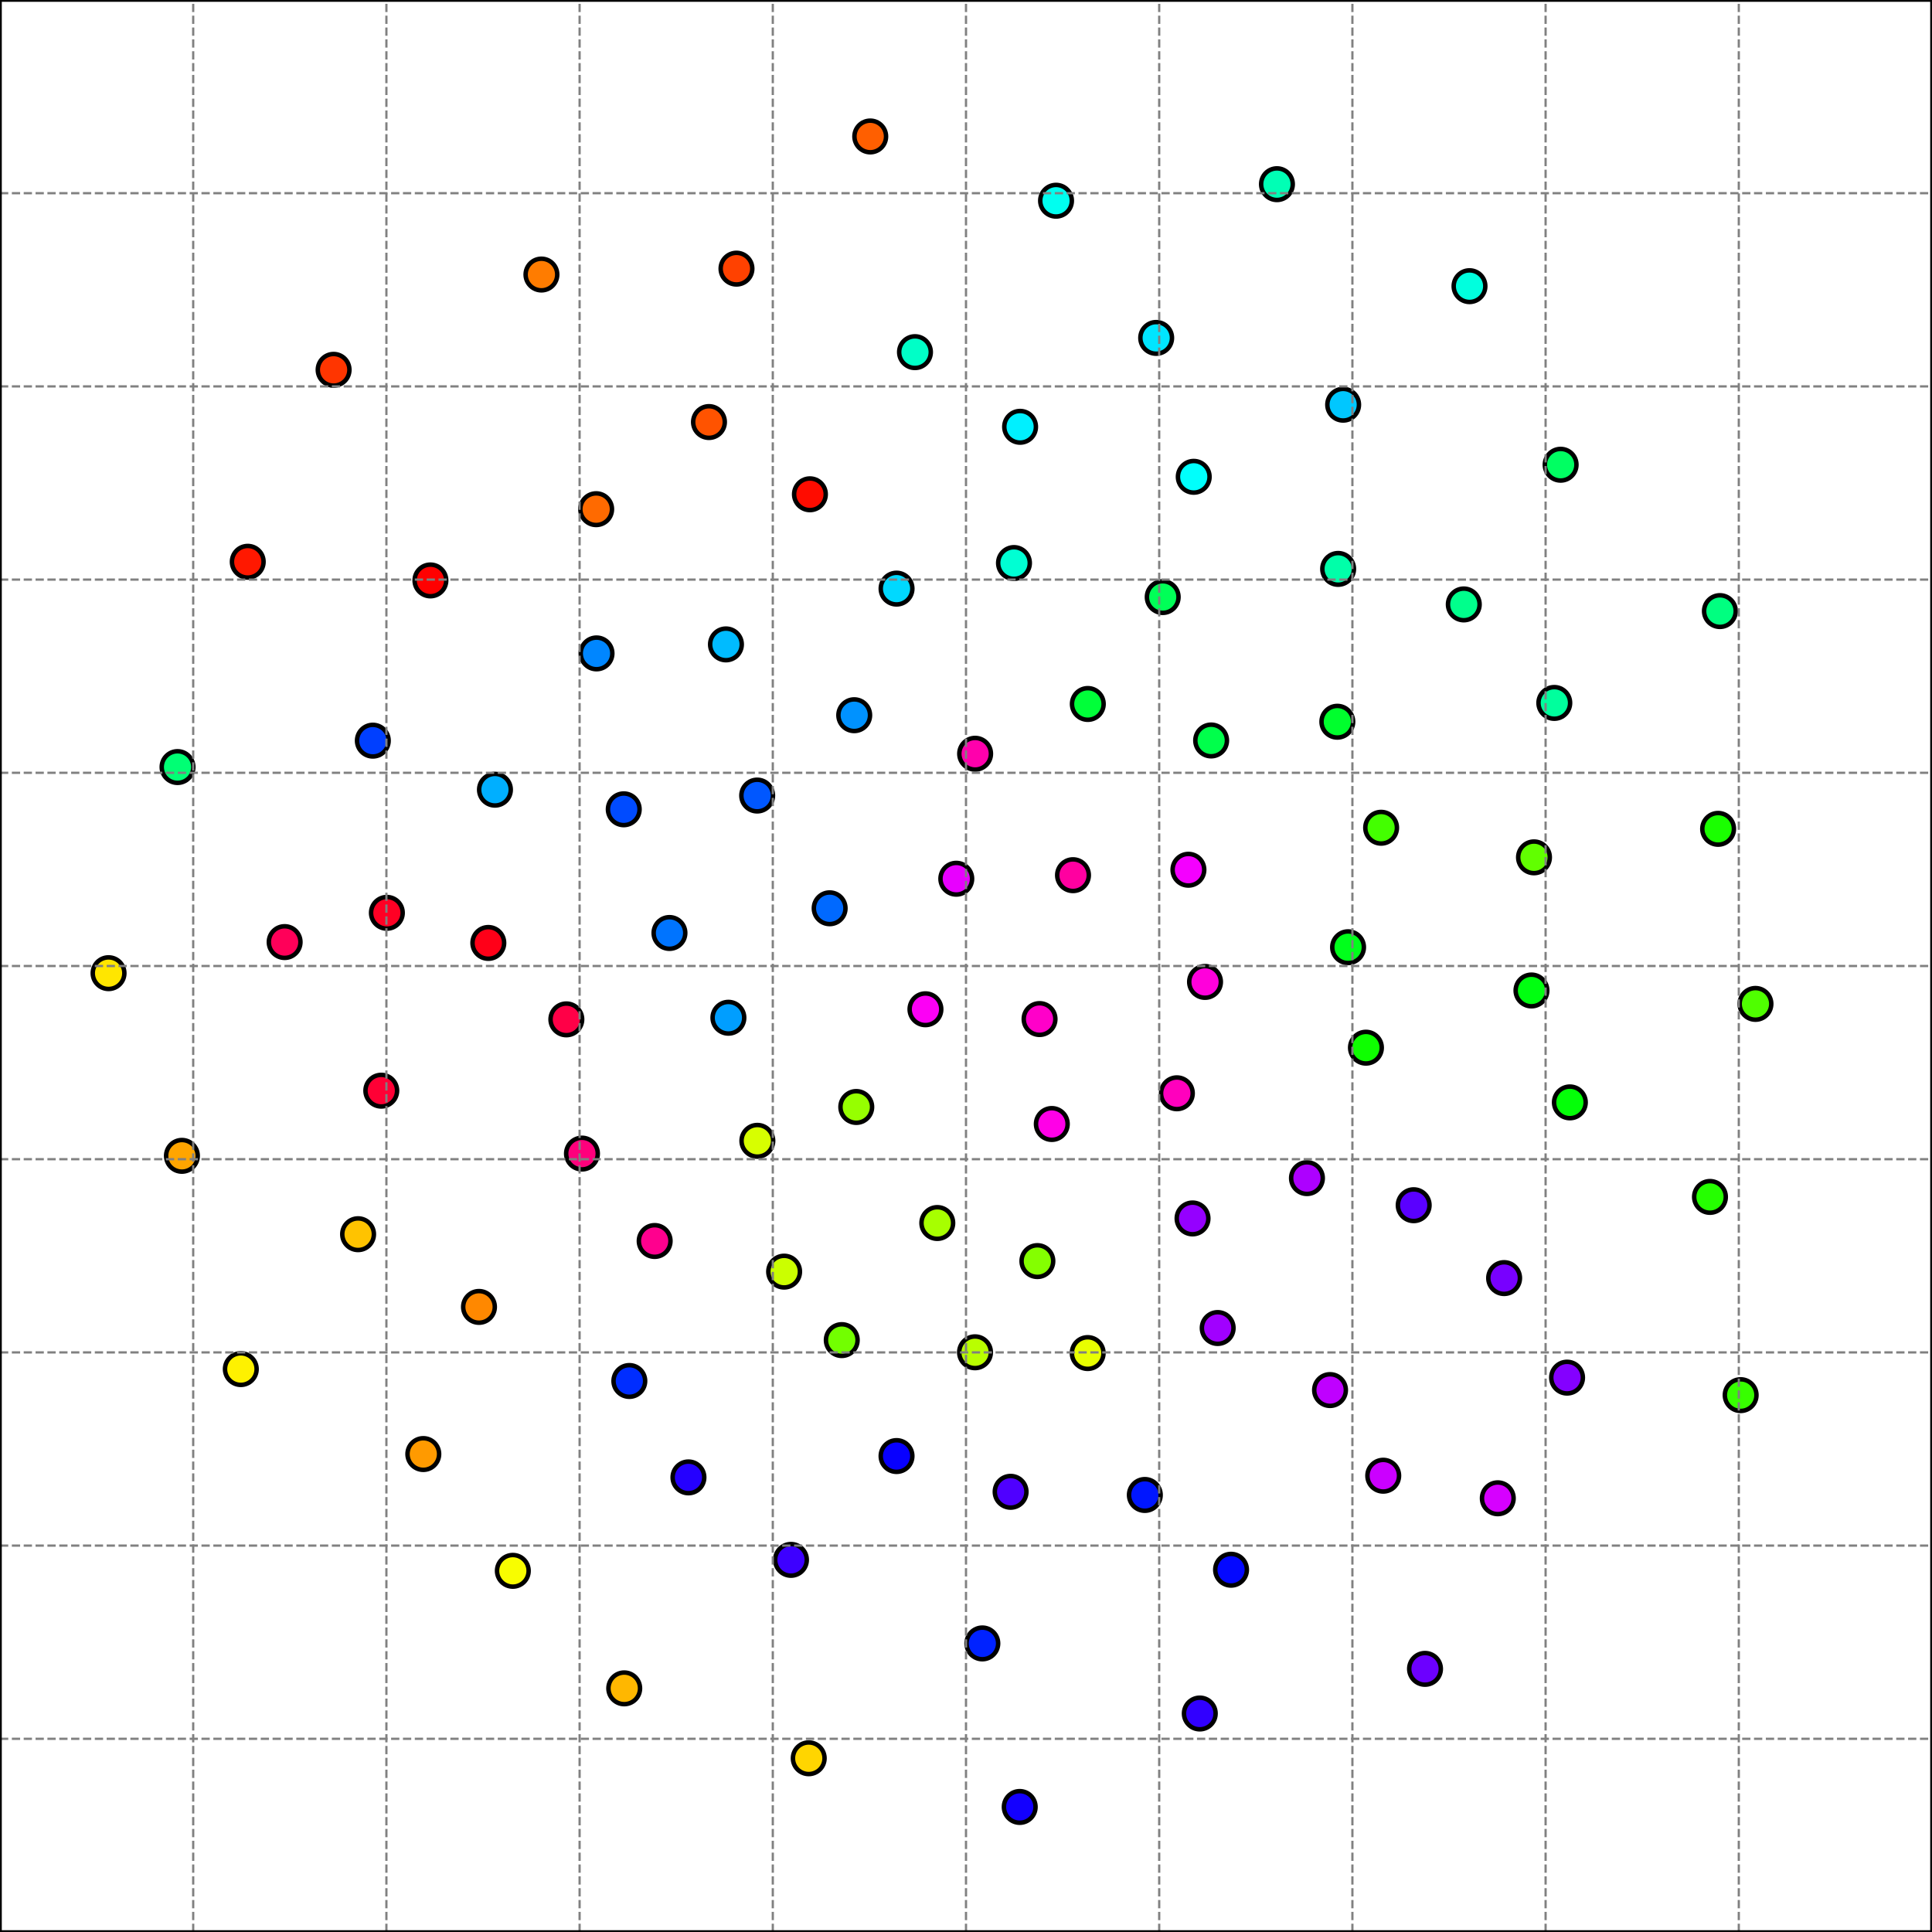 <?xml version="1.0" encoding="utf-8" standalone="no"?>
<!DOCTYPE svg PUBLIC "-//W3C//DTD SVG 1.1//EN"
  "http://www.w3.org/Graphics/SVG/1.1/DTD/svg11.dtd">
<svg xmlns:xlink="http://www.w3.org/1999/xlink" width="432pt" height="432pt" viewBox="0 0 432 432" xmlns="http://www.w3.org/2000/svg" version="1.1">
 <defs>
  <style type="text/css">*{stroke-linejoin: round; stroke-linecap: butt}</style>
 </defs>
 <g id="figure_1">
  <g id="patch_1">
   <path d="M 0 432 
L 432 432 
L 432 0 
L 0 0 
z
" style="fill: #ffffff"/>
  </g>
  <g id="axes_1">
   <g id="patch_2">
    <path d="M 0 432 
L 432 432 
L 432 0 
L 0 0 
z
" style="fill: #ffffff"/>
   </g>
   <g id="PathCollection_1">
    <defs>
     <path id="C0_0_8aa246fa5f" d="M 0 3.536 
C 0.938 3.536 1.837 3.163 2.5 2.5 
C 3.163 1.837 3.536 0.938 3.536 -0 
C 3.536 -0.938 3.163 -1.837 2.5 -2.5 
C 1.837 -3.163 0.938 -3.536 0 -3.536 
C -0.938 -3.536 -1.837 -3.163 -2.5 -2.5 
C -3.163 -1.837 -3.536 -0.938 -3.536 0 
C -3.536 0.938 -3.163 1.837 -2.5 2.5 
C -1.837 3.163 -0.938 3.536 0 3.536 
z
"/>
    </defs>
    <g clip-path="url(#p679cea35bc)">
     <use xlink:href="#C0_0_8aa246fa5f" x="80.068" y="275.972" style="fill: #ffc300; stroke: #000000"/>
    </g>
    <g clip-path="url(#p679cea35bc)">
     <use xlink:href="#C0_0_8aa246fa5f" x="175.333" y="284.34" style="fill: #cbff00; stroke: #000000"/>
    </g>
    <g clip-path="url(#p679cea35bc)">
     <use xlink:href="#C0_0_8aa246fa5f" x="342.436" y="221.474" style="fill: #00ff10; stroke: #000000"/>
    </g>
    <g clip-path="url(#p679cea35bc)">
     <use xlink:href="#C0_0_8aa246fa5f" x="39.696" y="171.516" style="fill: #00ff74; stroke: #000000"/>
    </g>
    <g clip-path="url(#p679cea35bc)">
     <use xlink:href="#C0_0_8aa246fa5f" x="219.654" y="367.473" style="fill: #0022ff; stroke: #000000"/>
    </g>
    <g clip-path="url(#p679cea35bc)">
     <use xlink:href="#C0_0_8aa246fa5f" x="336.325" y="285.783" style="fill: #7800ff; stroke: #000000"/>
    </g>
    <g clip-path="url(#p679cea35bc)">
     <use xlink:href="#C0_0_8aa246fa5f" x="384.574" y="136.641" style="fill: #00ff80; stroke: #000000"/>
    </g>
    <g clip-path="url(#p679cea35bc)">
     <use xlink:href="#C0_0_8aa246fa5f" x="348.962" y="103.916" style="fill: #00ff62; stroke: #000000"/>
    </g>
    <g clip-path="url(#p679cea35bc)">
     <use xlink:href="#C0_0_8aa246fa5f" x="343.005" y="191.703" style="fill: #61ff00; stroke: #000000"/>
    </g>
    <g clip-path="url(#p679cea35bc)">
     <use xlink:href="#C0_0_8aa246fa5f" x="94.653" y="325.127" style="fill: #ff9a00; stroke: #000000"/>
    </g>
    <g clip-path="url(#p679cea35bc)">
     <use xlink:href="#C0_0_8aa246fa5f" x="327.307" y="135.15" style="fill: #00ff8c; stroke: #000000"/>
    </g>
    <g clip-path="url(#p679cea35bc)">
     <use xlink:href="#C0_0_8aa246fa5f" x="239.926" y="195.692" style="fill: #ff00a0; stroke: #000000"/>
    </g>
    <g clip-path="url(#p679cea35bc)">
     <use xlink:href="#C0_0_8aa246fa5f" x="318.637" y="373.162" style="fill: #6c00ff; stroke: #000000"/>
    </g>
    <g clip-path="url(#p679cea35bc)">
     <use xlink:href="#C0_0_8aa246fa5f" x="121.065" y="61.386" style="fill: #ff7c00; stroke: #000000"/>
    </g>
    <g clip-path="url(#p679cea35bc)">
     <use xlink:href="#C0_0_8aa246fa5f" x="309.294" y="329.973" style="fill: #cb00ff; stroke: #000000"/>
    </g>
    <g clip-path="url(#p679cea35bc)">
     <use xlink:href="#C0_0_8aa246fa5f" x="305.429" y="234.263" style="fill: #0eff00; stroke: #000000"/>
    </g>
    <g clip-path="url(#p679cea35bc)">
     <use xlink:href="#C0_0_8aa246fa5f" x="218.018" y="302.375" style="fill: #b9ff00; stroke: #000000"/>
    </g>
    <g clip-path="url(#p679cea35bc)">
     <use xlink:href="#C0_0_8aa246fa5f" x="266.655" y="272.445" style="fill: #9500ff; stroke: #000000"/>
    </g>
    <g clip-path="url(#p679cea35bc)">
     <use xlink:href="#C0_0_8aa246fa5f" x="133.305" y="113.856" style="fill: #ff6a00; stroke: #000000"/>
    </g>
    <g clip-path="url(#p679cea35bc)">
     <use xlink:href="#C0_0_8aa246fa5f" x="350.399" y="308.041" style="fill: #8400ff; stroke: #000000"/>
    </g>
    <g clip-path="url(#p679cea35bc)">
     <use xlink:href="#C0_0_8aa246fa5f" x="176.864" y="348.789" style="fill: #3d00ff; stroke: #000000"/>
    </g>
    <g clip-path="url(#p679cea35bc)">
     <use xlink:href="#C0_0_8aa246fa5f" x="83.366" y="165.613" style="fill: #003fff; stroke: #000000"/>
    </g>
    <g clip-path="url(#p679cea35bc)">
     <use xlink:href="#C0_0_8aa246fa5f" x="316.104" y="269.488" style="fill: #5a00ff; stroke: #000000"/>
    </g>
    <g clip-path="url(#p679cea35bc)">
     <use xlink:href="#C0_0_8aa246fa5f" x="259.986" y="133.504" style="fill: #00ff57; stroke: #000000"/>
    </g>
    <g clip-path="url(#p679cea35bc)">
     <use xlink:href="#C0_0_8aa246fa5f" x="292.237" y="263.43" style="fill: #ad00ff; stroke: #000000"/>
    </g>
    <g clip-path="url(#p679cea35bc)">
     <use xlink:href="#C0_0_8aa246fa5f" x="181.101" y="110.524" style="fill: #ff0c00; stroke: #000000"/>
    </g>
    <g clip-path="url(#p679cea35bc)">
     <use xlink:href="#C0_0_8aa246fa5f" x="382.355" y="267.634" style="fill: #25ff00; stroke: #000000"/>
    </g>
    <g clip-path="url(#p679cea35bc)">
     <use xlink:href="#C0_0_8aa246fa5f" x="169.306" y="177.888" style="fill: #0057ff; stroke: #000000"/>
    </g>
    <g clip-path="url(#p679cea35bc)">
     <use xlink:href="#C0_0_8aa246fa5f" x="243.238" y="157.41" style="fill: #00ff39; stroke: #000000"/>
    </g>
    <g clip-path="url(#p679cea35bc)">
     <use xlink:href="#C0_0_8aa246fa5f" x="24.275" y="217.604" style="fill: #ffe600; stroke: #000000"/>
    </g>
    <g clip-path="url(#p679cea35bc)">
     <use xlink:href="#C0_0_8aa246fa5f" x="162.325" y="144.089" style="fill: #00bbff; stroke: #000000"/>
    </g>
    <g clip-path="url(#p679cea35bc)">
     <use xlink:href="#C0_0_8aa246fa5f" x="107.103" y="292.227" style="fill: #ff8800; stroke: #000000"/>
    </g>
    <g clip-path="url(#p679cea35bc)">
     <use xlink:href="#C0_0_8aa246fa5f" x="110.673" y="176.576" style="fill: #00afff; stroke: #000000"/>
    </g>
    <g clip-path="url(#p679cea35bc)">
     <use xlink:href="#C0_0_8aa246fa5f" x="218.041" y="168.54" style="fill: #ff00ac; stroke: #000000"/>
    </g>
    <g clip-path="url(#p679cea35bc)">
     <use xlink:href="#C0_0_8aa246fa5f" x="328.584" y="63.988" style="fill: #00ffde; stroke: #000000"/>
    </g>
    <g clip-path="url(#p679cea35bc)">
     <use xlink:href="#C0_0_8aa246fa5f" x="194.589" y="30.513" style="fill: #ff5f00; stroke: #000000"/>
    </g>
    <g clip-path="url(#p679cea35bc)">
     <use xlink:href="#C0_0_8aa246fa5f" x="299.029" y="161.38" style="fill: #00ff2d; stroke: #000000"/>
    </g>
    <g clip-path="url(#p679cea35bc)">
     <use xlink:href="#C0_0_8aa246fa5f" x="236.133" y="44.881" style="fill: #00fff0; stroke: #000000"/>
    </g>
    <g clip-path="url(#p679cea35bc)">
     <use xlink:href="#C0_0_8aa246fa5f" x="191.465" y="247.523" style="fill: #96ff00; stroke: #000000"/>
    </g>
    <g clip-path="url(#p679cea35bc)">
     <use xlink:href="#C0_0_8aa246fa5f" x="228.098" y="95.433" style="fill: #00f0ff; stroke: #000000"/>
    </g>
    <g clip-path="url(#p679cea35bc)">
     <use xlink:href="#C0_0_8aa246fa5f" x="164.679" y="60.07" style="fill: #ff4100; stroke: #000000"/>
    </g>
    <g clip-path="url(#p679cea35bc)">
     <use xlink:href="#C0_0_8aa246fa5f" x="232.447" y="227.864" style="fill: #ff00c9; stroke: #000000"/>
    </g>
    <g clip-path="url(#p679cea35bc)">
     <use xlink:href="#C0_0_8aa246fa5f" x="235.186" y="251.328" style="fill: #ff00e7; stroke: #000000"/>
    </g>
    <g clip-path="url(#p679cea35bc)">
     <use xlink:href="#C0_0_8aa246fa5f" x="228.014" y="404.038" style="fill: #1300ff; stroke: #000000"/>
    </g>
    <g clip-path="url(#p679cea35bc)">
     <use xlink:href="#C0_0_8aa246fa5f" x="266.924" y="106.614" style="fill: #00fffc; stroke: #000000"/>
    </g>
    <g clip-path="url(#p679cea35bc)">
     <use xlink:href="#C0_0_8aa246fa5f" x="180.836" y="393.152" style="fill: #ffd500; stroke: #000000"/>
    </g>
    <g clip-path="url(#p679cea35bc)">
     <use xlink:href="#C0_0_8aa246fa5f" x="243.212" y="302.549" style="fill: #e8ff00; stroke: #000000"/>
    </g>
    <g clip-path="url(#p679cea35bc)">
     <use xlink:href="#C0_0_8aa246fa5f" x="86.507" y="204.111" style="fill: #ff0024; stroke: #000000"/>
    </g>
    <g clip-path="url(#p679cea35bc)">
     <use xlink:href="#C0_0_8aa246fa5f" x="191.006" y="159.922" style="fill: #0092ff; stroke: #000000"/>
    </g>
    <g clip-path="url(#p679cea35bc)">
     <use xlink:href="#C0_0_8aa246fa5f" x="109.19" y="210.843" style="fill: #ff0018; stroke: #000000"/>
    </g>
    <g clip-path="url(#p679cea35bc)">
     <use xlink:href="#C0_0_8aa246fa5f" x="270.813" y="165.572" style="fill: #00ff4b; stroke: #000000"/>
    </g>
    <g clip-path="url(#p679cea35bc)">
     <use xlink:href="#C0_0_8aa246fa5f" x="225.976" y="333.571" style="fill: #4f00ff; stroke: #000000"/>
    </g>
    <g clip-path="url(#p679cea35bc)">
     <use xlink:href="#C0_0_8aa246fa5f" x="158.528" y="94.371" style="fill: #ff5300; stroke: #000000"/>
    </g>
    <g clip-path="url(#p679cea35bc)">
     <use xlink:href="#C0_0_8aa246fa5f" x="269.448" y="219.56" style="fill: #ff00db; stroke: #000000"/>
    </g>
    <g clip-path="url(#p679cea35bc)">
     <use xlink:href="#C0_0_8aa246fa5f" x="162.872" y="227.57" style="fill: #009eff; stroke: #000000"/>
    </g>
    <g clip-path="url(#p679cea35bc)">
     <use xlink:href="#C0_0_8aa246fa5f" x="188.221" y="299.649" style="fill: #72ff00; stroke: #000000"/>
    </g>
    <g clip-path="url(#p679cea35bc)">
     <use xlink:href="#C0_0_8aa246fa5f" x="334.911" y="335.02" style="fill: #d600ff; stroke: #000000"/>
    </g>
    <g clip-path="url(#p679cea35bc)">
     <use xlink:href="#C0_0_8aa246fa5f" x="74.596" y="82.691" style="fill: #ff3500; stroke: #000000"/>
    </g>
    <g clip-path="url(#p679cea35bc)">
     <use xlink:href="#C0_0_8aa246fa5f" x="204.592" y="78.74" style="fill: #00ffc7; stroke: #000000"/>
    </g>
    <g clip-path="url(#p679cea35bc)">
     <use xlink:href="#C0_0_8aa246fa5f" x="392.527" y="224.473" style="fill: #4fff00; stroke: #000000"/>
    </g>
    <g clip-path="url(#p679cea35bc)">
     <use xlink:href="#C0_0_8aa246fa5f" x="389.215" y="311.955" style="fill: #37ff00; stroke: #000000"/>
    </g>
    <g clip-path="url(#p679cea35bc)">
     <use xlink:href="#C0_0_8aa246fa5f" x="209.581" y="273.469" style="fill: #a7ff00; stroke: #000000"/>
    </g>
    <g clip-path="url(#p679cea35bc)">
     <use xlink:href="#C0_0_8aa246fa5f" x="96.241" y="129.785" style="fill: #ff0000; stroke: #000000"/>
    </g>
    <g clip-path="url(#p679cea35bc)">
     <use xlink:href="#C0_0_8aa246fa5f" x="40.677" y="258.447" style="fill: #ffa500; stroke: #000000"/>
    </g>
    <g clip-path="url(#p679cea35bc)">
     <use xlink:href="#C0_0_8aa246fa5f" x="139.58" y="377.52" style="fill: #ffb700; stroke: #000000"/>
    </g>
    <g clip-path="url(#p679cea35bc)">
     <use xlink:href="#C0_0_8aa246fa5f" x="53.847" y="306.131" style="fill: #fef100; stroke: #000000"/>
    </g>
    <g clip-path="url(#p679cea35bc)">
     <use xlink:href="#C0_0_8aa246fa5f" x="347.546" y="157.176" style="fill: #00ff9d; stroke: #000000"/>
    </g>
    <g clip-path="url(#p679cea35bc)">
     <use xlink:href="#C0_0_8aa246fa5f" x="133.386" y="146.103" style="fill: #0086ff; stroke: #000000"/>
    </g>
    <g clip-path="url(#p679cea35bc)">
     <use xlink:href="#C0_0_8aa246fa5f" x="149.693" y="208.617" style="fill: #0074ff; stroke: #000000"/>
    </g>
    <g clip-path="url(#p679cea35bc)">
     <use xlink:href="#C0_0_8aa246fa5f" x="297.4" y="310.824" style="fill: #bf00ff; stroke: #000000"/>
    </g>
    <g clip-path="url(#p679cea35bc)">
     <use xlink:href="#C0_0_8aa246fa5f" x="351.026" y="246.496" style="fill: #04ff08; stroke: #000000"/>
    </g>
    <g clip-path="url(#p679cea35bc)">
     <use xlink:href="#C0_0_8aa246fa5f" x="63.646" y="210.65" style="fill: #ff0059; stroke: #000000"/>
    </g>
    <g clip-path="url(#p679cea35bc)">
     <use xlink:href="#C0_0_8aa246fa5f" x="384.174" y="185.331" style="fill: #1aff00; stroke: #000000"/>
    </g>
    <g clip-path="url(#p679cea35bc)">
     <use xlink:href="#C0_0_8aa246fa5f" x="139.472" y="180.963" style="fill: #004bff; stroke: #000000"/>
    </g>
    <g clip-path="url(#p679cea35bc)">
     <use xlink:href="#C0_0_8aa246fa5f" x="185.514" y="203.093" style="fill: #0069ff; stroke: #000000"/>
    </g>
    <g clip-path="url(#p679cea35bc)">
     <use xlink:href="#C0_0_8aa246fa5f" x="301.432" y="211.802" style="fill: #00ff1b; stroke: #000000"/>
    </g>
    <g clip-path="url(#p679cea35bc)">
     <use xlink:href="#C0_0_8aa246fa5f" x="263.154" y="244.462" style="fill: #ff00bd; stroke: #000000"/>
    </g>
    <g clip-path="url(#p679cea35bc)">
     <use xlink:href="#C0_0_8aa246fa5f" x="300.332" y="90.493" style="fill: #00c7ff; stroke: #000000"/>
    </g>
    <g clip-path="url(#p679cea35bc)">
     <use xlink:href="#C0_0_8aa246fa5f" x="258.524" y="75.557" style="fill: #00e5ff; stroke: #000000"/>
    </g>
    <g clip-path="url(#p679cea35bc)">
     <use xlink:href="#C0_0_8aa246fa5f" x="268.276" y="383.144" style="fill: #3100ff; stroke: #000000"/>
    </g>
    <g clip-path="url(#p679cea35bc)">
     <use xlink:href="#C0_0_8aa246fa5f" x="200.468" y="325.576" style="fill: #0800ff; stroke: #000000"/>
    </g>
    <g clip-path="url(#p679cea35bc)">
     <use xlink:href="#C0_0_8aa246fa5f" x="231.961" y="281.983" style="fill: #84ff00; stroke: #000000"/>
    </g>
    <g clip-path="url(#p679cea35bc)">
     <use xlink:href="#C0_0_8aa246fa5f" x="272.278" y="296.949" style="fill: #a100ff; stroke: #000000"/>
    </g>
    <g clip-path="url(#p679cea35bc)">
     <use xlink:href="#C0_0_8aa246fa5f" x="255.989" y="334.276" style="fill: #0016ff; stroke: #000000"/>
    </g>
    <g clip-path="url(#p679cea35bc)">
     <use xlink:href="#C0_0_8aa246fa5f" x="126.637" y="227.933" style="fill: #ff0047; stroke: #000000"/>
    </g>
    <g clip-path="url(#p679cea35bc)">
     <use xlink:href="#C0_0_8aa246fa5f" x="226.728" y="125.896" style="fill: #00ffd3; stroke: #000000"/>
    </g>
    <g clip-path="url(#p679cea35bc)">
     <use xlink:href="#C0_0_8aa246fa5f" x="299.211" y="127.207" style="fill: #00ffa9; stroke: #000000"/>
    </g>
    <g clip-path="url(#p679cea35bc)">
     <use xlink:href="#C0_0_8aa246fa5f" x="285.529" y="41.183" style="fill: #00ffb5; stroke: #000000"/>
    </g>
    <g clip-path="url(#p679cea35bc)">
     <use xlink:href="#C0_0_8aa246fa5f" x="265.734" y="194.476" style="fill: #f400ff; stroke: #000000"/>
    </g>
    <g clip-path="url(#p679cea35bc)">
     <use xlink:href="#C0_0_8aa246fa5f" x="114.671" y="351.24" style="fill: #f8fd00; stroke: #000000"/>
    </g>
    <g clip-path="url(#p679cea35bc)">
     <use xlink:href="#C0_0_8aa246fa5f" x="308.822" y="185.085" style="fill: #43ff00; stroke: #000000"/>
    </g>
    <g clip-path="url(#p679cea35bc)">
     <use xlink:href="#C0_0_8aa246fa5f" x="153.939" y="330.348" style="fill: #2500ff; stroke: #000000"/>
    </g>
    <g clip-path="url(#p679cea35bc)">
     <use xlink:href="#C0_0_8aa246fa5f" x="146.385" y="277.49" style="fill: #ff008e; stroke: #000000"/>
    </g>
    <g clip-path="url(#p679cea35bc)">
     <use xlink:href="#C0_0_8aa246fa5f" x="213.828" y="196.486" style="fill: #e800ff; stroke: #000000"/>
    </g>
    <g clip-path="url(#p679cea35bc)">
     <use xlink:href="#C0_0_8aa246fa5f" x="55.399" y="125.613" style="fill: #ff1800; stroke: #000000"/>
    </g>
    <g clip-path="url(#p679cea35bc)">
     <use xlink:href="#C0_0_8aa246fa5f" x="140.72" y="308.791" style="fill: #002dff; stroke: #000000"/>
    </g>
    <g clip-path="url(#p679cea35bc)">
     <use xlink:href="#C0_0_8aa246fa5f" x="275.266" y="350.996" style="fill: #0408ff; stroke: #000000"/>
    </g>
    <g clip-path="url(#p679cea35bc)">
     <use xlink:href="#C0_0_8aa246fa5f" x="206.932" y="225.676" style="fill: #fc00f5; stroke: #000000"/>
    </g>
    <g clip-path="url(#p679cea35bc)">
     <use xlink:href="#C0_0_8aa246fa5f" x="130.129" y="257.944" style="fill: #ff007c; stroke: #000000"/>
    </g>
    <g clip-path="url(#p679cea35bc)">
     <use xlink:href="#C0_0_8aa246fa5f" x="169.346" y="255.09" style="fill: #d7ff00; stroke: #000000"/>
    </g>
    <g clip-path="url(#p679cea35bc)">
     <use xlink:href="#C0_0_8aa246fa5f" x="85.255" y="243.877" style="fill: #ff0035; stroke: #000000"/>
    </g>
    <g clip-path="url(#p679cea35bc)">
     <use xlink:href="#C0_0_8aa246fa5f" x="200.471" y="131.617" style="fill: #00d9ff; stroke: #000000"/>
    </g>
   </g>
   <g id="matplotlib.axis_1">
    <g id="xtick_1">
     <g id="line2d_1">
      <path d="M 0 432 
L 0 0 
" clip-path="url(#p679cea35bc)" style="fill: none; stroke-dasharray: 1.85,0.8; stroke-dashoffset: 0; stroke: #808080; stroke-width: 0.5"/>
     </g>
     <g id="line2d_2">
      <defs>
       <path id="m4e0e385c3a" d="M 0 0 
L 0 3.5 
" style="stroke: #000000; stroke-width: 0.8"/>
      </defs>
      <g>
       <use xlink:href="#m4e0e385c3a" x="0" y="432" style="stroke: #000000; stroke-width: 0.8"/>
      </g>
     </g>
     <g id="text_1">
      <!-- −1.0 -->
      <g transform="translate(-12.141 446.598) scale(0.1 -0.1)">
       <defs>
        <path id="DejaVuSans-2212" d="M 678 2272 
L 4684 2272 
L 4684 1741 
L 678 1741 
L 678 2272 
z
" transform="scale(0.016)"/>
        <path id="DejaVuSans-31" d="M 794 531 
L 1825 531 
L 1825 4091 
L 703 3866 
L 703 4441 
L 1819 4666 
L 2450 4666 
L 2450 531 
L 3481 531 
L 3481 0 
L 794 0 
L 794 531 
z
" transform="scale(0.016)"/>
        <path id="DejaVuSans-2e" d="M 684 794 
L 1344 794 
L 1344 0 
L 684 0 
L 684 794 
z
" transform="scale(0.016)"/>
        <path id="DejaVuSans-30" d="M 2034 4250 
Q 1547 4250 1301 3770 
Q 1056 3291 1056 2328 
Q 1056 1369 1301 889 
Q 1547 409 2034 409 
Q 2525 409 2770 889 
Q 3016 1369 3016 2328 
Q 3016 3291 2770 3770 
Q 2525 4250 2034 4250 
z
M 2034 4750 
Q 2819 4750 3233 4129 
Q 3647 3509 3647 2328 
Q 3647 1150 3233 529 
Q 2819 -91 2034 -91 
Q 1250 -91 836 529 
Q 422 1150 422 2328 
Q 422 3509 836 4129 
Q 1250 4750 2034 4750 
z
" transform="scale(0.016)"/>
       </defs>
       <use xlink:href="#DejaVuSans-2212"/>
       <use xlink:href="#DejaVuSans-31" transform="translate(83.789 0)"/>
       <use xlink:href="#DejaVuSans-2e" transform="translate(147.412 0)"/>
       <use xlink:href="#DejaVuSans-30" transform="translate(179.199 0)"/>
      </g>
     </g>
    </g>
    <g id="xtick_2">
     <g id="line2d_3">
      <path d="M 43.2 432 
L 43.2 0 
" clip-path="url(#p679cea35bc)" style="fill: none; stroke-dasharray: 1.85,0.8; stroke-dashoffset: 0; stroke: #808080; stroke-width: 0.5"/>
     </g>
     <g id="line2d_4">
      <g>
       <use xlink:href="#m4e0e385c3a" x="43.2" y="432" style="stroke: #000000; stroke-width: 0.8"/>
      </g>
     </g>
     <g id="text_2">
      <!-- −0.8 -->
      <g transform="translate(31.059 446.598) scale(0.1 -0.1)">
       <defs>
        <path id="DejaVuSans-38" d="M 2034 2216 
Q 1584 2216 1326 1975 
Q 1069 1734 1069 1313 
Q 1069 891 1326 650 
Q 1584 409 2034 409 
Q 2484 409 2743 651 
Q 3003 894 3003 1313 
Q 3003 1734 2745 1975 
Q 2488 2216 2034 2216 
z
M 1403 2484 
Q 997 2584 770 2862 
Q 544 3141 544 3541 
Q 544 4100 942 4425 
Q 1341 4750 2034 4750 
Q 2731 4750 3128 4425 
Q 3525 4100 3525 3541 
Q 3525 3141 3298 2862 
Q 3072 2584 2669 2484 
Q 3125 2378 3379 2068 
Q 3634 1759 3634 1313 
Q 3634 634 3220 271 
Q 2806 -91 2034 -91 
Q 1263 -91 848 271 
Q 434 634 434 1313 
Q 434 1759 690 2068 
Q 947 2378 1403 2484 
z
M 1172 3481 
Q 1172 3119 1398 2916 
Q 1625 2713 2034 2713 
Q 2441 2713 2670 2916 
Q 2900 3119 2900 3481 
Q 2900 3844 2670 4047 
Q 2441 4250 2034 4250 
Q 1625 4250 1398 4047 
Q 1172 3844 1172 3481 
z
" transform="scale(0.016)"/>
       </defs>
       <use xlink:href="#DejaVuSans-2212"/>
       <use xlink:href="#DejaVuSans-30" transform="translate(83.789 0)"/>
       <use xlink:href="#DejaVuSans-2e" transform="translate(147.412 0)"/>
       <use xlink:href="#DejaVuSans-38" transform="translate(179.199 0)"/>
      </g>
     </g>
    </g>
    <g id="xtick_3">
     <g id="line2d_5">
      <path d="M 86.4 432 
L 86.4 0 
" clip-path="url(#p679cea35bc)" style="fill: none; stroke-dasharray: 1.85,0.8; stroke-dashoffset: 0; stroke: #808080; stroke-width: 0.5"/>
     </g>
     <g id="line2d_6">
      <g>
       <use xlink:href="#m4e0e385c3a" x="86.4" y="432" style="stroke: #000000; stroke-width: 0.8"/>
      </g>
     </g>
     <g id="text_3">
      <!-- −0.6 -->
      <g transform="translate(74.259 446.598) scale(0.1 -0.1)">
       <defs>
        <path id="DejaVuSans-36" d="M 2113 2584 
Q 1688 2584 1439 2293 
Q 1191 2003 1191 1497 
Q 1191 994 1439 701 
Q 1688 409 2113 409 
Q 2538 409 2786 701 
Q 3034 994 3034 1497 
Q 3034 2003 2786 2293 
Q 2538 2584 2113 2584 
z
M 3366 4563 
L 3366 3988 
Q 3128 4100 2886 4159 
Q 2644 4219 2406 4219 
Q 1781 4219 1451 3797 
Q 1122 3375 1075 2522 
Q 1259 2794 1537 2939 
Q 1816 3084 2150 3084 
Q 2853 3084 3261 2657 
Q 3669 2231 3669 1497 
Q 3669 778 3244 343 
Q 2819 -91 2113 -91 
Q 1303 -91 875 529 
Q 447 1150 447 2328 
Q 447 3434 972 4092 
Q 1497 4750 2381 4750 
Q 2619 4750 2861 4703 
Q 3103 4656 3366 4563 
z
" transform="scale(0.016)"/>
       </defs>
       <use xlink:href="#DejaVuSans-2212"/>
       <use xlink:href="#DejaVuSans-30" transform="translate(83.789 0)"/>
       <use xlink:href="#DejaVuSans-2e" transform="translate(147.412 0)"/>
       <use xlink:href="#DejaVuSans-36" transform="translate(179.199 0)"/>
      </g>
     </g>
    </g>
    <g id="xtick_4">
     <g id="line2d_7">
      <path d="M 129.6 432 
L 129.6 0 
" clip-path="url(#p679cea35bc)" style="fill: none; stroke-dasharray: 1.85,0.8; stroke-dashoffset: 0; stroke: #808080; stroke-width: 0.5"/>
     </g>
     <g id="line2d_8">
      <g>
       <use xlink:href="#m4e0e385c3a" x="129.6" y="432" style="stroke: #000000; stroke-width: 0.8"/>
      </g>
     </g>
     <g id="text_4">
      <!-- −0.4 -->
      <g transform="translate(117.459 446.598) scale(0.1 -0.1)">
       <defs>
        <path id="DejaVuSans-34" d="M 2419 4116 
L 825 1625 
L 2419 1625 
L 2419 4116 
z
M 2253 4666 
L 3047 4666 
L 3047 1625 
L 3713 1625 
L 3713 1100 
L 3047 1100 
L 3047 0 
L 2419 0 
L 2419 1100 
L 313 1100 
L 313 1709 
L 2253 4666 
z
" transform="scale(0.016)"/>
       </defs>
       <use xlink:href="#DejaVuSans-2212"/>
       <use xlink:href="#DejaVuSans-30" transform="translate(83.789 0)"/>
       <use xlink:href="#DejaVuSans-2e" transform="translate(147.412 0)"/>
       <use xlink:href="#DejaVuSans-34" transform="translate(179.199 0)"/>
      </g>
     </g>
    </g>
    <g id="xtick_5">
     <g id="line2d_9">
      <path d="M 172.8 432 
L 172.8 0 
" clip-path="url(#p679cea35bc)" style="fill: none; stroke-dasharray: 1.85,0.8; stroke-dashoffset: 0; stroke: #808080; stroke-width: 0.5"/>
     </g>
     <g id="line2d_10">
      <g>
       <use xlink:href="#m4e0e385c3a" x="172.8" y="432" style="stroke: #000000; stroke-width: 0.8"/>
      </g>
     </g>
     <g id="text_5">
      <!-- −0.2 -->
      <g transform="translate(160.659 446.598) scale(0.1 -0.1)">
       <defs>
        <path id="DejaVuSans-32" d="M 1228 531 
L 3431 531 
L 3431 0 
L 469 0 
L 469 531 
Q 828 903 1448 1529 
Q 2069 2156 2228 2338 
Q 2531 2678 2651 2914 
Q 2772 3150 2772 3378 
Q 2772 3750 2511 3984 
Q 2250 4219 1831 4219 
Q 1534 4219 1204 4116 
Q 875 4013 500 3803 
L 500 4441 
Q 881 4594 1212 4672 
Q 1544 4750 1819 4750 
Q 2544 4750 2975 4387 
Q 3406 4025 3406 3419 
Q 3406 3131 3298 2873 
Q 3191 2616 2906 2266 
Q 2828 2175 2409 1742 
Q 1991 1309 1228 531 
z
" transform="scale(0.016)"/>
       </defs>
       <use xlink:href="#DejaVuSans-2212"/>
       <use xlink:href="#DejaVuSans-30" transform="translate(83.789 0)"/>
       <use xlink:href="#DejaVuSans-2e" transform="translate(147.412 0)"/>
       <use xlink:href="#DejaVuSans-32" transform="translate(179.199 0)"/>
      </g>
     </g>
    </g>
    <g id="xtick_6">
     <g id="line2d_11">
      <path d="M 216 432 
L 216 0 
" clip-path="url(#p679cea35bc)" style="fill: none; stroke-dasharray: 1.85,0.8; stroke-dashoffset: 0; stroke: #808080; stroke-width: 0.5"/>
     </g>
     <g id="line2d_12">
      <g>
       <use xlink:href="#m4e0e385c3a" x="216" y="432" style="stroke: #000000; stroke-width: 0.8"/>
      </g>
     </g>
     <g id="text_6">
      <!-- 0.0 -->
      <g transform="translate(208.048 446.598) scale(0.1 -0.1)">
       <use xlink:href="#DejaVuSans-30"/>
       <use xlink:href="#DejaVuSans-2e" transform="translate(63.623 0)"/>
       <use xlink:href="#DejaVuSans-30" transform="translate(95.41 0)"/>
      </g>
     </g>
    </g>
    <g id="xtick_7">
     <g id="line2d_13">
      <path d="M 259.2 432 
L 259.2 0 
" clip-path="url(#p679cea35bc)" style="fill: none; stroke-dasharray: 1.85,0.8; stroke-dashoffset: 0; stroke: #808080; stroke-width: 0.5"/>
     </g>
     <g id="line2d_14">
      <g>
       <use xlink:href="#m4e0e385c3a" x="259.2" y="432" style="stroke: #000000; stroke-width: 0.8"/>
      </g>
     </g>
     <g id="text_7">
      <!-- 0.2 -->
      <g transform="translate(251.248 446.598) scale(0.1 -0.1)">
       <use xlink:href="#DejaVuSans-30"/>
       <use xlink:href="#DejaVuSans-2e" transform="translate(63.623 0)"/>
       <use xlink:href="#DejaVuSans-32" transform="translate(95.41 0)"/>
      </g>
     </g>
    </g>
    <g id="xtick_8">
     <g id="line2d_15">
      <path d="M 302.4 432 
L 302.4 0 
" clip-path="url(#p679cea35bc)" style="fill: none; stroke-dasharray: 1.85,0.8; stroke-dashoffset: 0; stroke: #808080; stroke-width: 0.5"/>
     </g>
     <g id="line2d_16">
      <g>
       <use xlink:href="#m4e0e385c3a" x="302.4" y="432" style="stroke: #000000; stroke-width: 0.8"/>
      </g>
     </g>
     <g id="text_8">
      <!-- 0.4 -->
      <g transform="translate(294.448 446.598) scale(0.1 -0.1)">
       <use xlink:href="#DejaVuSans-30"/>
       <use xlink:href="#DejaVuSans-2e" transform="translate(63.623 0)"/>
       <use xlink:href="#DejaVuSans-34" transform="translate(95.41 0)"/>
      </g>
     </g>
    </g>
    <g id="xtick_9">
     <g id="line2d_17">
      <path d="M 345.6 432 
L 345.6 0 
" clip-path="url(#p679cea35bc)" style="fill: none; stroke-dasharray: 1.85,0.8; stroke-dashoffset: 0; stroke: #808080; stroke-width: 0.5"/>
     </g>
     <g id="line2d_18">
      <g>
       <use xlink:href="#m4e0e385c3a" x="345.6" y="432" style="stroke: #000000; stroke-width: 0.8"/>
      </g>
     </g>
     <g id="text_9">
      <!-- 0.6 -->
      <g transform="translate(337.648 446.598) scale(0.1 -0.1)">
       <use xlink:href="#DejaVuSans-30"/>
       <use xlink:href="#DejaVuSans-2e" transform="translate(63.623 0)"/>
       <use xlink:href="#DejaVuSans-36" transform="translate(95.41 0)"/>
      </g>
     </g>
    </g>
    <g id="xtick_10">
     <g id="line2d_19">
      <path d="M 388.8 432 
L 388.8 0 
" clip-path="url(#p679cea35bc)" style="fill: none; stroke-dasharray: 1.85,0.8; stroke-dashoffset: 0; stroke: #808080; stroke-width: 0.5"/>
     </g>
     <g id="line2d_20">
      <g>
       <use xlink:href="#m4e0e385c3a" x="388.8" y="432" style="stroke: #000000; stroke-width: 0.8"/>
      </g>
     </g>
     <g id="text_10">
      <!-- 0.8 -->
      <g transform="translate(380.848 446.598) scale(0.1 -0.1)">
       <use xlink:href="#DejaVuSans-30"/>
       <use xlink:href="#DejaVuSans-2e" transform="translate(63.623 0)"/>
       <use xlink:href="#DejaVuSans-38" transform="translate(95.41 0)"/>
      </g>
     </g>
    </g>
    <g id="xtick_11">
     <g id="line2d_21">
      <path d="M 432 432 
L 432 0 
" clip-path="url(#p679cea35bc)" style="fill: none; stroke-dasharray: 1.85,0.8; stroke-dashoffset: 0; stroke: #808080; stroke-width: 0.5"/>
     </g>
     <g id="line2d_22">
      <g>
       <use xlink:href="#m4e0e385c3a" x="432" y="432" style="stroke: #000000; stroke-width: 0.8"/>
      </g>
     </g>
     <g id="text_11">
      <!-- 1.0 -->
      <g transform="translate(424.048 446.598) scale(0.1 -0.1)">
       <use xlink:href="#DejaVuSans-31"/>
       <use xlink:href="#DejaVuSans-2e" transform="translate(63.623 0)"/>
       <use xlink:href="#DejaVuSans-30" transform="translate(95.41 0)"/>
      </g>
     </g>
    </g>
   </g>
   <g id="matplotlib.axis_2">
    <g id="ytick_1">
     <g id="line2d_23">
      <path d="M 0 432 
L 432 432 
" clip-path="url(#p679cea35bc)" style="fill: none; stroke-dasharray: 1.85,0.8; stroke-dashoffset: 0; stroke: #808080; stroke-width: 0.5"/>
     </g>
     <g id="line2d_24">
      <defs>
       <path id="m23a98f9cec" d="M 0 0 
L -3.5 0 
" style="stroke: #000000; stroke-width: 0.8"/>
      </defs>
      <g>
       <use xlink:href="#m23a98f9cec" x="0" y="432" style="stroke: #000000; stroke-width: 0.8"/>
      </g>
     </g>
     <g id="text_12">
      <!-- −1.0 -->
      <g transform="translate(-31.283 435.799) scale(0.1 -0.1)">
       <use xlink:href="#DejaVuSans-2212"/>
       <use xlink:href="#DejaVuSans-31" transform="translate(83.789 0)"/>
       <use xlink:href="#DejaVuSans-2e" transform="translate(147.412 0)"/>
       <use xlink:href="#DejaVuSans-30" transform="translate(179.199 0)"/>
      </g>
     </g>
    </g>
    <g id="ytick_2">
     <g id="line2d_25">
      <path d="M 0 388.8 
L 432 388.8 
" clip-path="url(#p679cea35bc)" style="fill: none; stroke-dasharray: 1.85,0.8; stroke-dashoffset: 0; stroke: #808080; stroke-width: 0.5"/>
     </g>
     <g id="line2d_26">
      <g>
       <use xlink:href="#m23a98f9cec" x="0" y="388.8" style="stroke: #000000; stroke-width: 0.8"/>
      </g>
     </g>
     <g id="text_13">
      <!-- −0.8 -->
      <g transform="translate(-31.283 392.599) scale(0.1 -0.1)">
       <use xlink:href="#DejaVuSans-2212"/>
       <use xlink:href="#DejaVuSans-30" transform="translate(83.789 0)"/>
       <use xlink:href="#DejaVuSans-2e" transform="translate(147.412 0)"/>
       <use xlink:href="#DejaVuSans-38" transform="translate(179.199 0)"/>
      </g>
     </g>
    </g>
    <g id="ytick_3">
     <g id="line2d_27">
      <path d="M 0 345.6 
L 432 345.6 
" clip-path="url(#p679cea35bc)" style="fill: none; stroke-dasharray: 1.85,0.8; stroke-dashoffset: 0; stroke: #808080; stroke-width: 0.5"/>
     </g>
     <g id="line2d_28">
      <g>
       <use xlink:href="#m23a98f9cec" x="0" y="345.6" style="stroke: #000000; stroke-width: 0.8"/>
      </g>
     </g>
     <g id="text_14">
      <!-- −0.6 -->
      <g transform="translate(-31.283 349.399) scale(0.1 -0.1)">
       <use xlink:href="#DejaVuSans-2212"/>
       <use xlink:href="#DejaVuSans-30" transform="translate(83.789 0)"/>
       <use xlink:href="#DejaVuSans-2e" transform="translate(147.412 0)"/>
       <use xlink:href="#DejaVuSans-36" transform="translate(179.199 0)"/>
      </g>
     </g>
    </g>
    <g id="ytick_4">
     <g id="line2d_29">
      <path d="M 0 302.4 
L 432 302.4 
" clip-path="url(#p679cea35bc)" style="fill: none; stroke-dasharray: 1.85,0.8; stroke-dashoffset: 0; stroke: #808080; stroke-width: 0.5"/>
     </g>
     <g id="line2d_30">
      <g>
       <use xlink:href="#m23a98f9cec" x="0" y="302.4" style="stroke: #000000; stroke-width: 0.8"/>
      </g>
     </g>
     <g id="text_15">
      <!-- −0.4 -->
      <g transform="translate(-31.283 306.199) scale(0.1 -0.1)">
       <use xlink:href="#DejaVuSans-2212"/>
       <use xlink:href="#DejaVuSans-30" transform="translate(83.789 0)"/>
       <use xlink:href="#DejaVuSans-2e" transform="translate(147.412 0)"/>
       <use xlink:href="#DejaVuSans-34" transform="translate(179.199 0)"/>
      </g>
     </g>
    </g>
    <g id="ytick_5">
     <g id="line2d_31">
      <path d="M 0 259.2 
L 432 259.2 
" clip-path="url(#p679cea35bc)" style="fill: none; stroke-dasharray: 1.85,0.8; stroke-dashoffset: 0; stroke: #808080; stroke-width: 0.5"/>
     </g>
     <g id="line2d_32">
      <g>
       <use xlink:href="#m23a98f9cec" x="0" y="259.2" style="stroke: #000000; stroke-width: 0.8"/>
      </g>
     </g>
     <g id="text_16">
      <!-- −0.2 -->
      <g transform="translate(-31.283 262.999) scale(0.1 -0.1)">
       <use xlink:href="#DejaVuSans-2212"/>
       <use xlink:href="#DejaVuSans-30" transform="translate(83.789 0)"/>
       <use xlink:href="#DejaVuSans-2e" transform="translate(147.412 0)"/>
       <use xlink:href="#DejaVuSans-32" transform="translate(179.199 0)"/>
      </g>
     </g>
    </g>
    <g id="ytick_6">
     <g id="line2d_33">
      <path d="M 0 216 
L 432 216 
" clip-path="url(#p679cea35bc)" style="fill: none; stroke-dasharray: 1.85,0.8; stroke-dashoffset: 0; stroke: #808080; stroke-width: 0.5"/>
     </g>
     <g id="line2d_34">
      <g>
       <use xlink:href="#m23a98f9cec" x="0" y="216" style="stroke: #000000; stroke-width: 0.8"/>
      </g>
     </g>
     <g id="text_17">
      <!-- 0.0 -->
      <g transform="translate(-22.903 219.799) scale(0.1 -0.1)">
       <use xlink:href="#DejaVuSans-30"/>
       <use xlink:href="#DejaVuSans-2e" transform="translate(63.623 0)"/>
       <use xlink:href="#DejaVuSans-30" transform="translate(95.41 0)"/>
      </g>
     </g>
    </g>
    <g id="ytick_7">
     <g id="line2d_35">
      <path d="M 0 172.8 
L 432 172.8 
" clip-path="url(#p679cea35bc)" style="fill: none; stroke-dasharray: 1.85,0.8; stroke-dashoffset: 0; stroke: #808080; stroke-width: 0.5"/>
     </g>
     <g id="line2d_36">
      <g>
       <use xlink:href="#m23a98f9cec" x="0" y="172.8" style="stroke: #000000; stroke-width: 0.8"/>
      </g>
     </g>
     <g id="text_18">
      <!-- 0.2 -->
      <g transform="translate(-22.903 176.599) scale(0.1 -0.1)">
       <use xlink:href="#DejaVuSans-30"/>
       <use xlink:href="#DejaVuSans-2e" transform="translate(63.623 0)"/>
       <use xlink:href="#DejaVuSans-32" transform="translate(95.41 0)"/>
      </g>
     </g>
    </g>
    <g id="ytick_8">
     <g id="line2d_37">
      <path d="M 0 129.6 
L 432 129.6 
" clip-path="url(#p679cea35bc)" style="fill: none; stroke-dasharray: 1.85,0.8; stroke-dashoffset: 0; stroke: #808080; stroke-width: 0.5"/>
     </g>
     <g id="line2d_38">
      <g>
       <use xlink:href="#m23a98f9cec" x="0" y="129.6" style="stroke: #000000; stroke-width: 0.8"/>
      </g>
     </g>
     <g id="text_19">
      <!-- 0.4 -->
      <g transform="translate(-22.903 133.399) scale(0.1 -0.1)">
       <use xlink:href="#DejaVuSans-30"/>
       <use xlink:href="#DejaVuSans-2e" transform="translate(63.623 0)"/>
       <use xlink:href="#DejaVuSans-34" transform="translate(95.41 0)"/>
      </g>
     </g>
    </g>
    <g id="ytick_9">
     <g id="line2d_39">
      <path d="M 0 86.4 
L 432 86.4 
" clip-path="url(#p679cea35bc)" style="fill: none; stroke-dasharray: 1.85,0.8; stroke-dashoffset: 0; stroke: #808080; stroke-width: 0.5"/>
     </g>
     <g id="line2d_40">
      <g>
       <use xlink:href="#m23a98f9cec" x="0" y="86.4" style="stroke: #000000; stroke-width: 0.8"/>
      </g>
     </g>
     <g id="text_20">
      <!-- 0.6 -->
      <g transform="translate(-22.903 90.199) scale(0.1 -0.1)">
       <use xlink:href="#DejaVuSans-30"/>
       <use xlink:href="#DejaVuSans-2e" transform="translate(63.623 0)"/>
       <use xlink:href="#DejaVuSans-36" transform="translate(95.41 0)"/>
      </g>
     </g>
    </g>
    <g id="ytick_10">
     <g id="line2d_41">
      <path d="M 0 43.2 
L 432 43.2 
" clip-path="url(#p679cea35bc)" style="fill: none; stroke-dasharray: 1.85,0.8; stroke-dashoffset: 0; stroke: #808080; stroke-width: 0.5"/>
     </g>
     <g id="line2d_42">
      <g>
       <use xlink:href="#m23a98f9cec" x="0" y="43.2" style="stroke: #000000; stroke-width: 0.8"/>
      </g>
     </g>
     <g id="text_21">
      <!-- 0.8 -->
      <g transform="translate(-22.903 46.999) scale(0.1 -0.1)">
       <use xlink:href="#DejaVuSans-30"/>
       <use xlink:href="#DejaVuSans-2e" transform="translate(63.623 0)"/>
       <use xlink:href="#DejaVuSans-38" transform="translate(95.41 0)"/>
      </g>
     </g>
    </g>
    <g id="ytick_11">
     <g id="line2d_43">
      <path d="M 0 0 
L 432 0 
" clip-path="url(#p679cea35bc)" style="fill: none; stroke-dasharray: 1.85,0.8; stroke-dashoffset: 0; stroke: #808080; stroke-width: 0.5"/>
     </g>
     <g id="line2d_44">
      <g>
       <use xlink:href="#m23a98f9cec" x="0" y="0" style="stroke: #000000; stroke-width: 0.8"/>
      </g>
     </g>
     <g id="text_22">
      <!-- 1.0 -->
      <g transform="translate(-22.903 3.799) scale(0.1 -0.1)">
       <use xlink:href="#DejaVuSans-31"/>
       <use xlink:href="#DejaVuSans-2e" transform="translate(63.623 0)"/>
       <use xlink:href="#DejaVuSans-30" transform="translate(95.41 0)"/>
      </g>
     </g>
    </g>
   </g>
   <g id="patch_3">
    <path d="M 0 432 
L 0 0 
" style="fill: none; stroke: #000000; stroke-width: 0.8; stroke-linejoin: miter; stroke-linecap: square"/>
   </g>
   <g id="patch_4">
    <path d="M 432 432 
L 432 0 
" style="fill: none; stroke: #000000; stroke-width: 0.8; stroke-linejoin: miter; stroke-linecap: square"/>
   </g>
   <g id="patch_5">
    <path d="M 0 432 
L 432 432 
" style="fill: none; stroke: #000000; stroke-width: 0.8; stroke-linejoin: miter; stroke-linecap: square"/>
   </g>
   <g id="patch_6">
    <path d="M 0 0 
L 432 0 
" style="fill: none; stroke: #000000; stroke-width: 0.8; stroke-linejoin: miter; stroke-linecap: square"/>
   </g>
  </g>
 </g>
 <defs>
  <clipPath id="p679cea35bc">
   <rect x="0" y="0" width="432" height="432"/>
  </clipPath>
 </defs>
</svg>
